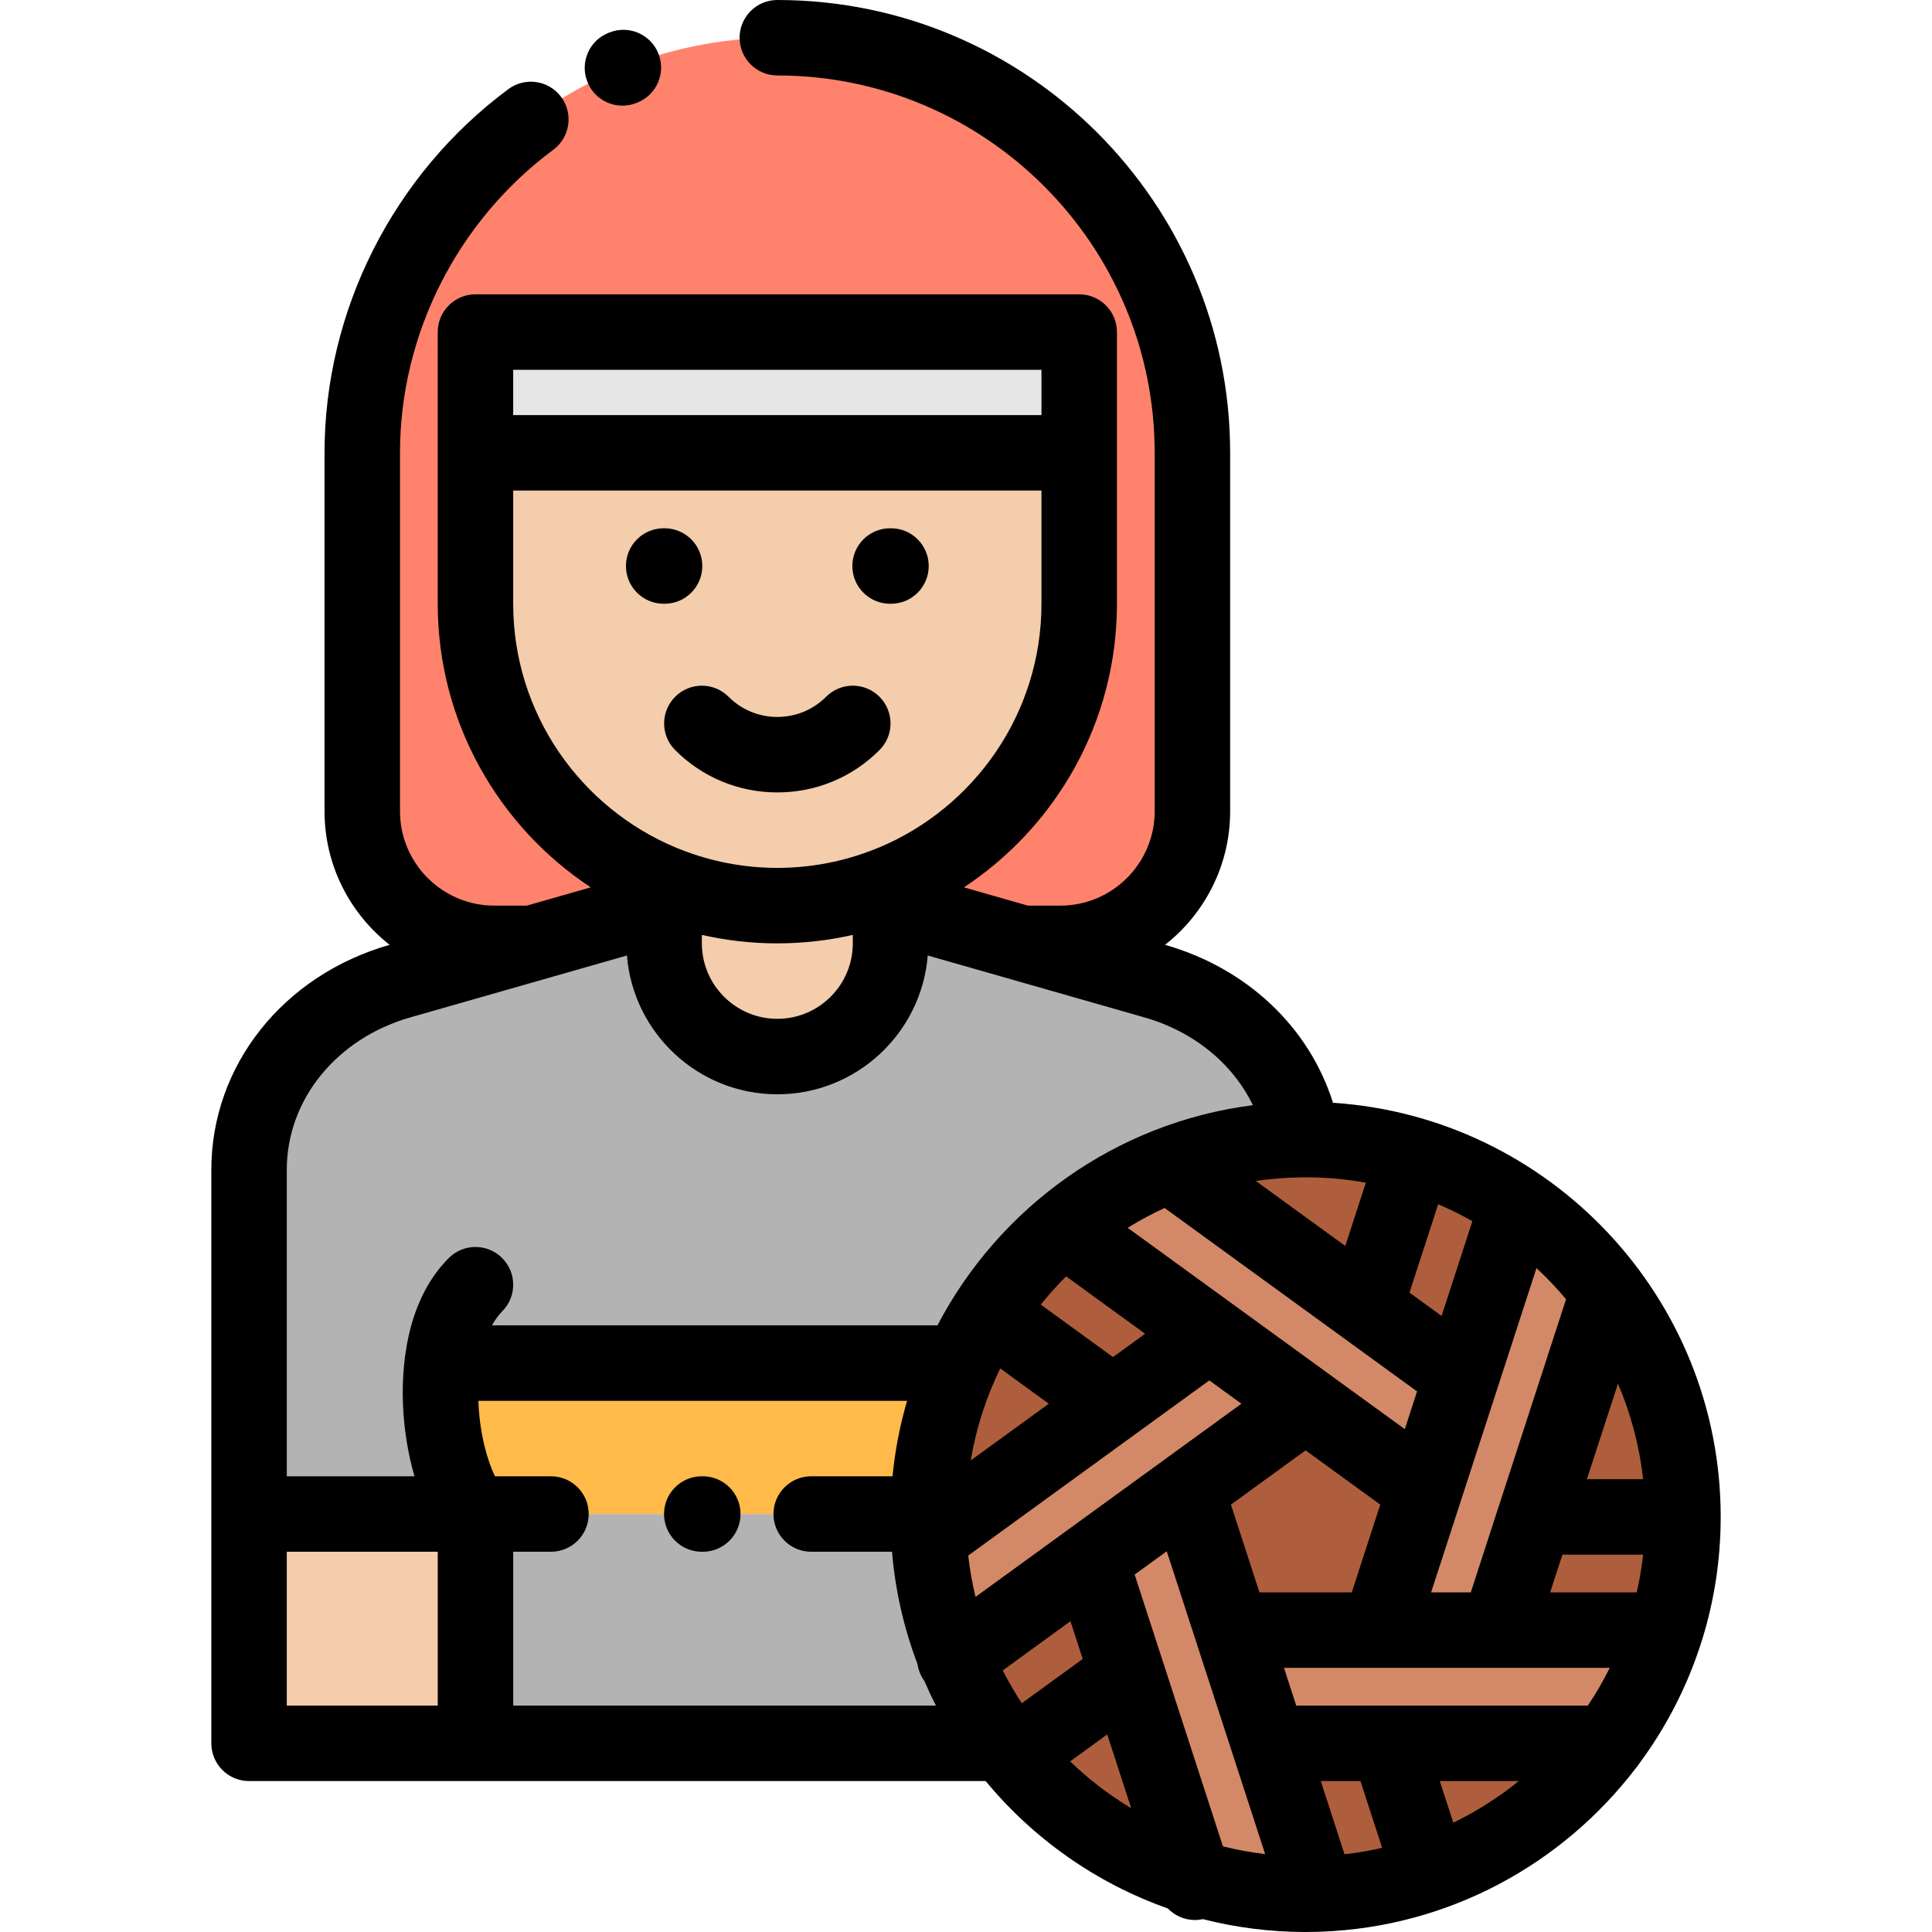 <svg height="512pt" viewBox="-56 0 512 512" width="512pt" xmlns="http://www.w3.org/2000/svg"><g fill-rule="evenodd"><path d="m260 215v-95c0-60.496-49.5-110-110-110s-110 49.5-110 110v95c0 19.25 15.75 35 35 35h10.004l34.996-10v-5.871c-29.25-11.926-50-40.723-50-74.129v-40h160v40c0 33.406-20.75 62.199-50 74.129v5.871l34.996 10h10.004c19.25 0 35-15.754 35-35zm0 0" fill="#ff836c"/><path d="m70 88h160v32h-160zm0 0" fill="#e6e6e6"/><path d="m230 120h-160v40c0 33.406 20.75 62.199 50 74.129 9.277 3.785 19.406 5.871 30 5.871s20.727-2.086 30-5.871c29.25-11.926 50-40.723 50-74.129zm0 0" fill="#f4cdac"/><path d="m150 280c16.5 0 30-13.5 30-30v-15.871c-9.273 3.785-19.406 5.871-30 5.871s-20.723-2.086-30-5.871v15.871c0 16.5 13.5 30 30 30zm0 0" fill="#f4cdac"/><path d="m150 280c-16.5 0-30-13.5-30-30v-10l-70 20c-25.047 7.156-40 28-40 50v91.23h60.004l-8.801-40h137.457c3.184-7.125 7.18-13.805 11.863-19.93 18.148-23.727 46.684-39.09 78.812-39.297-3.148-18.898-17.352-35.723-39.336-42.004l-70-20v10c0 16.5-13.5 30-30 30zm0 0" fill="#b3b3b3"/><path d="m10 401.23h60.004v60.77h-60.004zm0 0" fill="#f4cdac"/><path d="m70.004 401.23v60.77h139.992c-.785-1.039-1.547-2.098-2.289-3.172-5.492-7.938-9.867-16.711-12.895-26.09-2.992-9.258-4.57-18.809-4.793-28.34l.008-.008c-.02-.793-.027-1.59-.027-2.391 0-.254 0-.512.004-.77zm0 0" fill="#b3b3b3"/><path d="m70.004 401.23h120c.105-14.238 3.191-27.77 8.66-40h-137.461zm0 0" fill="#ffba4a"/><path d="m290 432h19.496l6.023-18.543 6.023-18.539-15.773-11.457-15.77-11.461-15.773 11.461-15.77 11.457 6.023 18.539 6.023 18.543zm0 0" fill="#ae5e3c"/><path d="m270.504 432-6.023-18.539-6.023-18.543-25.523 18.543 9.75 30 17.559 54.039c9.398 2.926 19.395 4.5 29.758 4.5 1.082 0 2.16-.016 3.23-.051l-12.98-39.949zm0 0" fill="#d38967"/><path d="m290 432h-19.496l9.75 30h89.754c6.723-8.953 11.98-19.07 15.414-30zm0 0" fill="#d38967"/><path d="m315.52 413.461-6.023 18.539h31.543l9.75-30 17.984-55.359c-6.434-9.164-14.434-17.293-23.766-23.934l-13.715 42.211-9.75 30zm0 0" fill="#d38967"/><path d="m305.77 383.461 15.773 11.457 9.75-30-25.523-18.543-47.09-34.215c-10.707 3.293-20.906 8.387-30.105 15.211l35.906 26.086 25.52 18.543zm0 0" fill="#d38967"/><path d="m274.227 383.461 15.773-11.461-25.52-18.543-25.52 18.543-47.094 34.215c-.176 11.195 1.516 22.473 5.164 33.332l35.906-26.086 25.52-18.543zm0 0" fill="#d38967"/><path d="m311.797 462h-31.543l12.98 39.949c31.391-.996 59.133-16.461 76.773-39.949zm0 0" fill="#ae5e3c"/><path d="m350.789 402-9.75 30h42.004c8.754-30.164 2.617-61.328-14.27-85.363zm0 0" fill="#ae5e3c"/><path d="m305.77 346.375 25.523 18.543 12.977-39.949c-25.98-17.645-57.516-21.441-85.59-12.809zm0 0" fill="#ae5e3c"/><path d="m238.961 372 25.52-18.543-33.984-24.688c-24.809 19.258-38.164 48.074-38.629 77.445zm0 0" fill="#ae5e3c"/><path d="m242.684 443.461-9.75-30-33.98 24.688c10.648 29.547 33.93 51.152 61.719 60.672zm0 0" fill="#ae5e3c"/></g><path d="m377.363 468.758c.441-.48.832-1 1.172-1.555 7.02-9.504 12.543-20.176 16.227-31.66.117-.305.219-.617.305-.934 3.203-10.309 4.934-21.262 4.934-32.609 0-58.215-45.461-106.008-102.746-109.754-6.266-19.957-22.691-35.629-44.504-41.859 10.492-8.246 17.25-21.039 17.25-35.387v-95c0-66.168-53.832-120-120-120-5.523 0-10 4.477-10 10s4.477 10 10 10c55.141 0 100 44.859 100 100v95c0 13.785-11.215 25-25 25h-8.605l-16.945-4.84c24.41-16.117 40.551-43.785 40.551-75.16v-40s0-.004 0-.008v-31.992c0-5.523-4.477-10-10-10h-160c-5.52 0-10 4.477-10 10v31.988.012 40c0 31.371 16.141 59.043 40.551 75.156l-16.945 4.844h-8.605c-13.785 0-25-11.215-25-25v-95c0-31.402 15.191-61.43 40.637-80.32 4.434-3.293 5.359-9.559 2.066-13.992s-9.555-5.359-13.992-2.066c-30.5 22.645-48.711 58.676-48.711 96.379v95c0 14.348 6.762 27.141 17.25 35.387-28.262 8.074-47.25 32.031-47.25 59.613v152c0 5.523 4.477 10 10 10h195.207c12.613 15.25 29.25 27.047 48.27 33.758 1.867 1.938 4.469 3.066 7.191 3.066.703 0 1.41-.082 2.117-.234 8.707 2.223 17.824 3.41 27.215 3.41 1.07 0 2.133-.02 3.195-.051h.035c.266 0 .531-.012.797-.031 33.926-1.227 63.98-17.891 83.336-43.16zm-48.219 14.273-3.582-11.031h20.938c-5.324 4.305-11.137 8.016-17.355 11.031zm-28.824 8.375-6.305-19.406h10.516l5.75 17.695c-3.254.754-6.582 1.32-9.961 1.711zm-32.227-2.105-15.914-48.977c-.012-.035-.023-.074-.039-.113l-7.449-22.93 8.508-6.184 7.793 23.992 9.703 29.863c.008.02.016.039.02.059l8.562 26.348c-3.805-.453-7.539-1.145-11.184-2.059zm21.203-177.293c.008 0 .02.004.027.004.02 0 .039-.004.059-.004.207 0 .41-.008.617-.008 5.449 0 10.781.488 15.965 1.418l-5.449 16.777-23.711-17.227c4.082-.602 8.254-.926 12.492-.961zm44.898 11.617-8.16 25.113-8.508-6.184 7.605-23.41c3.117 1.324 6.137 2.824 9.062 4.48zm24.824 20.684-17.766 54.676c-.008.023-.016.043-.023.066l-7.457 22.949h-10.516l7.793-23.98c0-.004.004-.008.004-.012l9.703-29.859c.008-.02.012-.043.023-.066l10.402-32.023c2.781 2.582 5.398 5.336 7.836 8.25zm20.422 47.691h-14.891l8.227-25.316c3.391 7.922 5.676 16.426 6.664 25.316zm-14.645 60h-53.039c-.043 0-.09 0-.133 0h-24.109l-3.246-10h56.695c.027 0 .051.004.078.004.023 0 .047-.004.074-.004h29.488c-1.727 3.465-3.668 6.805-5.809 10zm-137.617-46.719c-.02.016-.043.031-.062.047l-24.59 17.863c-.867-3.57-1.516-7.227-1.941-10.949l63.895-46.422 8.508 6.18-20.41 14.828zm-18.105-42.633 12.871 9.352-20.695 15.035c1.449-8.602 4.113-16.793 7.824-24.387zm93.156 59.352h-24.461l-7.559-23.262 19.789-14.379 19.789 14.379zm52.574 0 3.25-10h21.387c-.379 3.391-.941 6.73-1.684 10zm-102.16-101.875c.055.043.102.086.156.125l47.137 34.25c.031.02.059.043.086.062l19.512 14.176-3.25 10-20.406-14.828-25.398-18.453c-.02-.016-.039-.027-.062-.043l-27.578-20.035c3.148-1.945 6.418-3.703 9.805-5.254zm-26.109 18.125 20.93 15.207-8.508 6.184-19.141-13.91c2.102-2.617 4.344-5.113 6.719-7.48zm-16.801 104.43 17.945-13.039 3.25 10-16.141 11.727c-1.84-2.793-3.531-5.691-5.055-8.688zm27.691 16.961 6.355 19.555c-5.863-3.52-11.289-7.691-16.188-12.41zm-107.426-211.883c6.438 1.465 13.129 2.242 20 2.242s13.566-.777 20-2.242v2.242c0 11.027-8.973 20-20 20s-20-8.973-20-20zm90-149.758v12h-140v-12zm-140 62v-30h140v30c0 29.098-17.852 54.098-43.172 64.648-.328.109-.648.234-.961.379-8.008 3.195-16.73 4.973-25.867 4.973s-17.859-1.777-25.867-4.973c-.312-.145-.629-.27-.953-.379-25.324-10.547-43.18-35.547-43.18-64.648zm-27.254 109.617 57.395-16.402c1.645 20.559 18.887 36.785 39.859 36.785s38.215-16.227 39.859-36.785l57.395 16.398c13.152 3.758 23.449 12.281 28.773 23.27-36.383 4.633-67.262 27.109-83.586 58.344h-118.039c.781-1.441 1.668-2.691 2.672-3.695 3.906-3.902 3.906-10.234 0-14.141s-10.238-3.906-14.141 0c-11.727 11.723-12.609 30.02-12.09 39.883.289 5.559 1.234 11.934 3 17.957h-33.844v-81.23c0-18.559 13.16-34.789 32.746-40.383zm-32.746 141.613h40.004v40.77h-40.004zm60.004 40.77v-40.77h10.008c5.523 0 10-4.477 10-10 0-5.523-4.477-10-10-10h-14.832c-1.906-3.859-3.93-10.66-4.367-19-.016-.34-.023-.668-.035-1h113.609c-1.883 6.445-3.188 13.129-3.859 20h-21.551c-5.523 0-10 4.477-10 10 0 5.523 4.477 10 10 10h21.414c.867 10.379 3.184 20.355 6.742 29.723.223 1.566.812 3.102 1.809 4.473 0 0 .004.004.004.004.961 2.227 1.988 4.422 3.09 6.57zm0 0"/><path d="m130.117 150c0-5.523-4.477-10-10-10h-.234c-5.523 0-10 4.477-10 10s4.477 10 10 10h.234c5.523 0 10-4.477 10-10zm0 0"/><path d="m179.883 160h.238c5.523 0 10-4.477 10-10s-4.477-10-10-10h-.238c-5.523 0-10 4.477-10 10s4.477 10 10 10zm0 0"/><path d="m150 210c10.227 0 19.84-3.98 27.07-11.215 3.906-3.906 3.906-10.238 0-14.141-3.902-3.906-10.234-3.906-14.141 0-3.453 3.453-8.047 5.355-12.93 5.355s-9.473-1.902-12.926-5.355c-3.906-3.906-10.238-3.906-14.145 0-3.902 3.902-3.906 10.234 0 14.141 7.23 7.23 16.844 11.215 27.07 11.215zm0 0"/><path d="m108.957 28c1.246 0 2.516-.234 3.742-.73l.238-.098c5.125-2.066 7.598-7.895 5.531-13.016s-7.895-7.598-13.016-5.527l-.242.094c-5.121 2.066-7.598 7.895-5.527 13.016 1.57 3.898 5.316 6.262 9.273 6.262zm0 0"/><path d="m130.246 391.23h-.27c-5.523 0-10 4.477-10 10 0 5.523 4.477 10 10 10h.27c5.523 0 10-4.477 10-10 0-5.523-4.477-10-10-10zm0 0"/></svg>